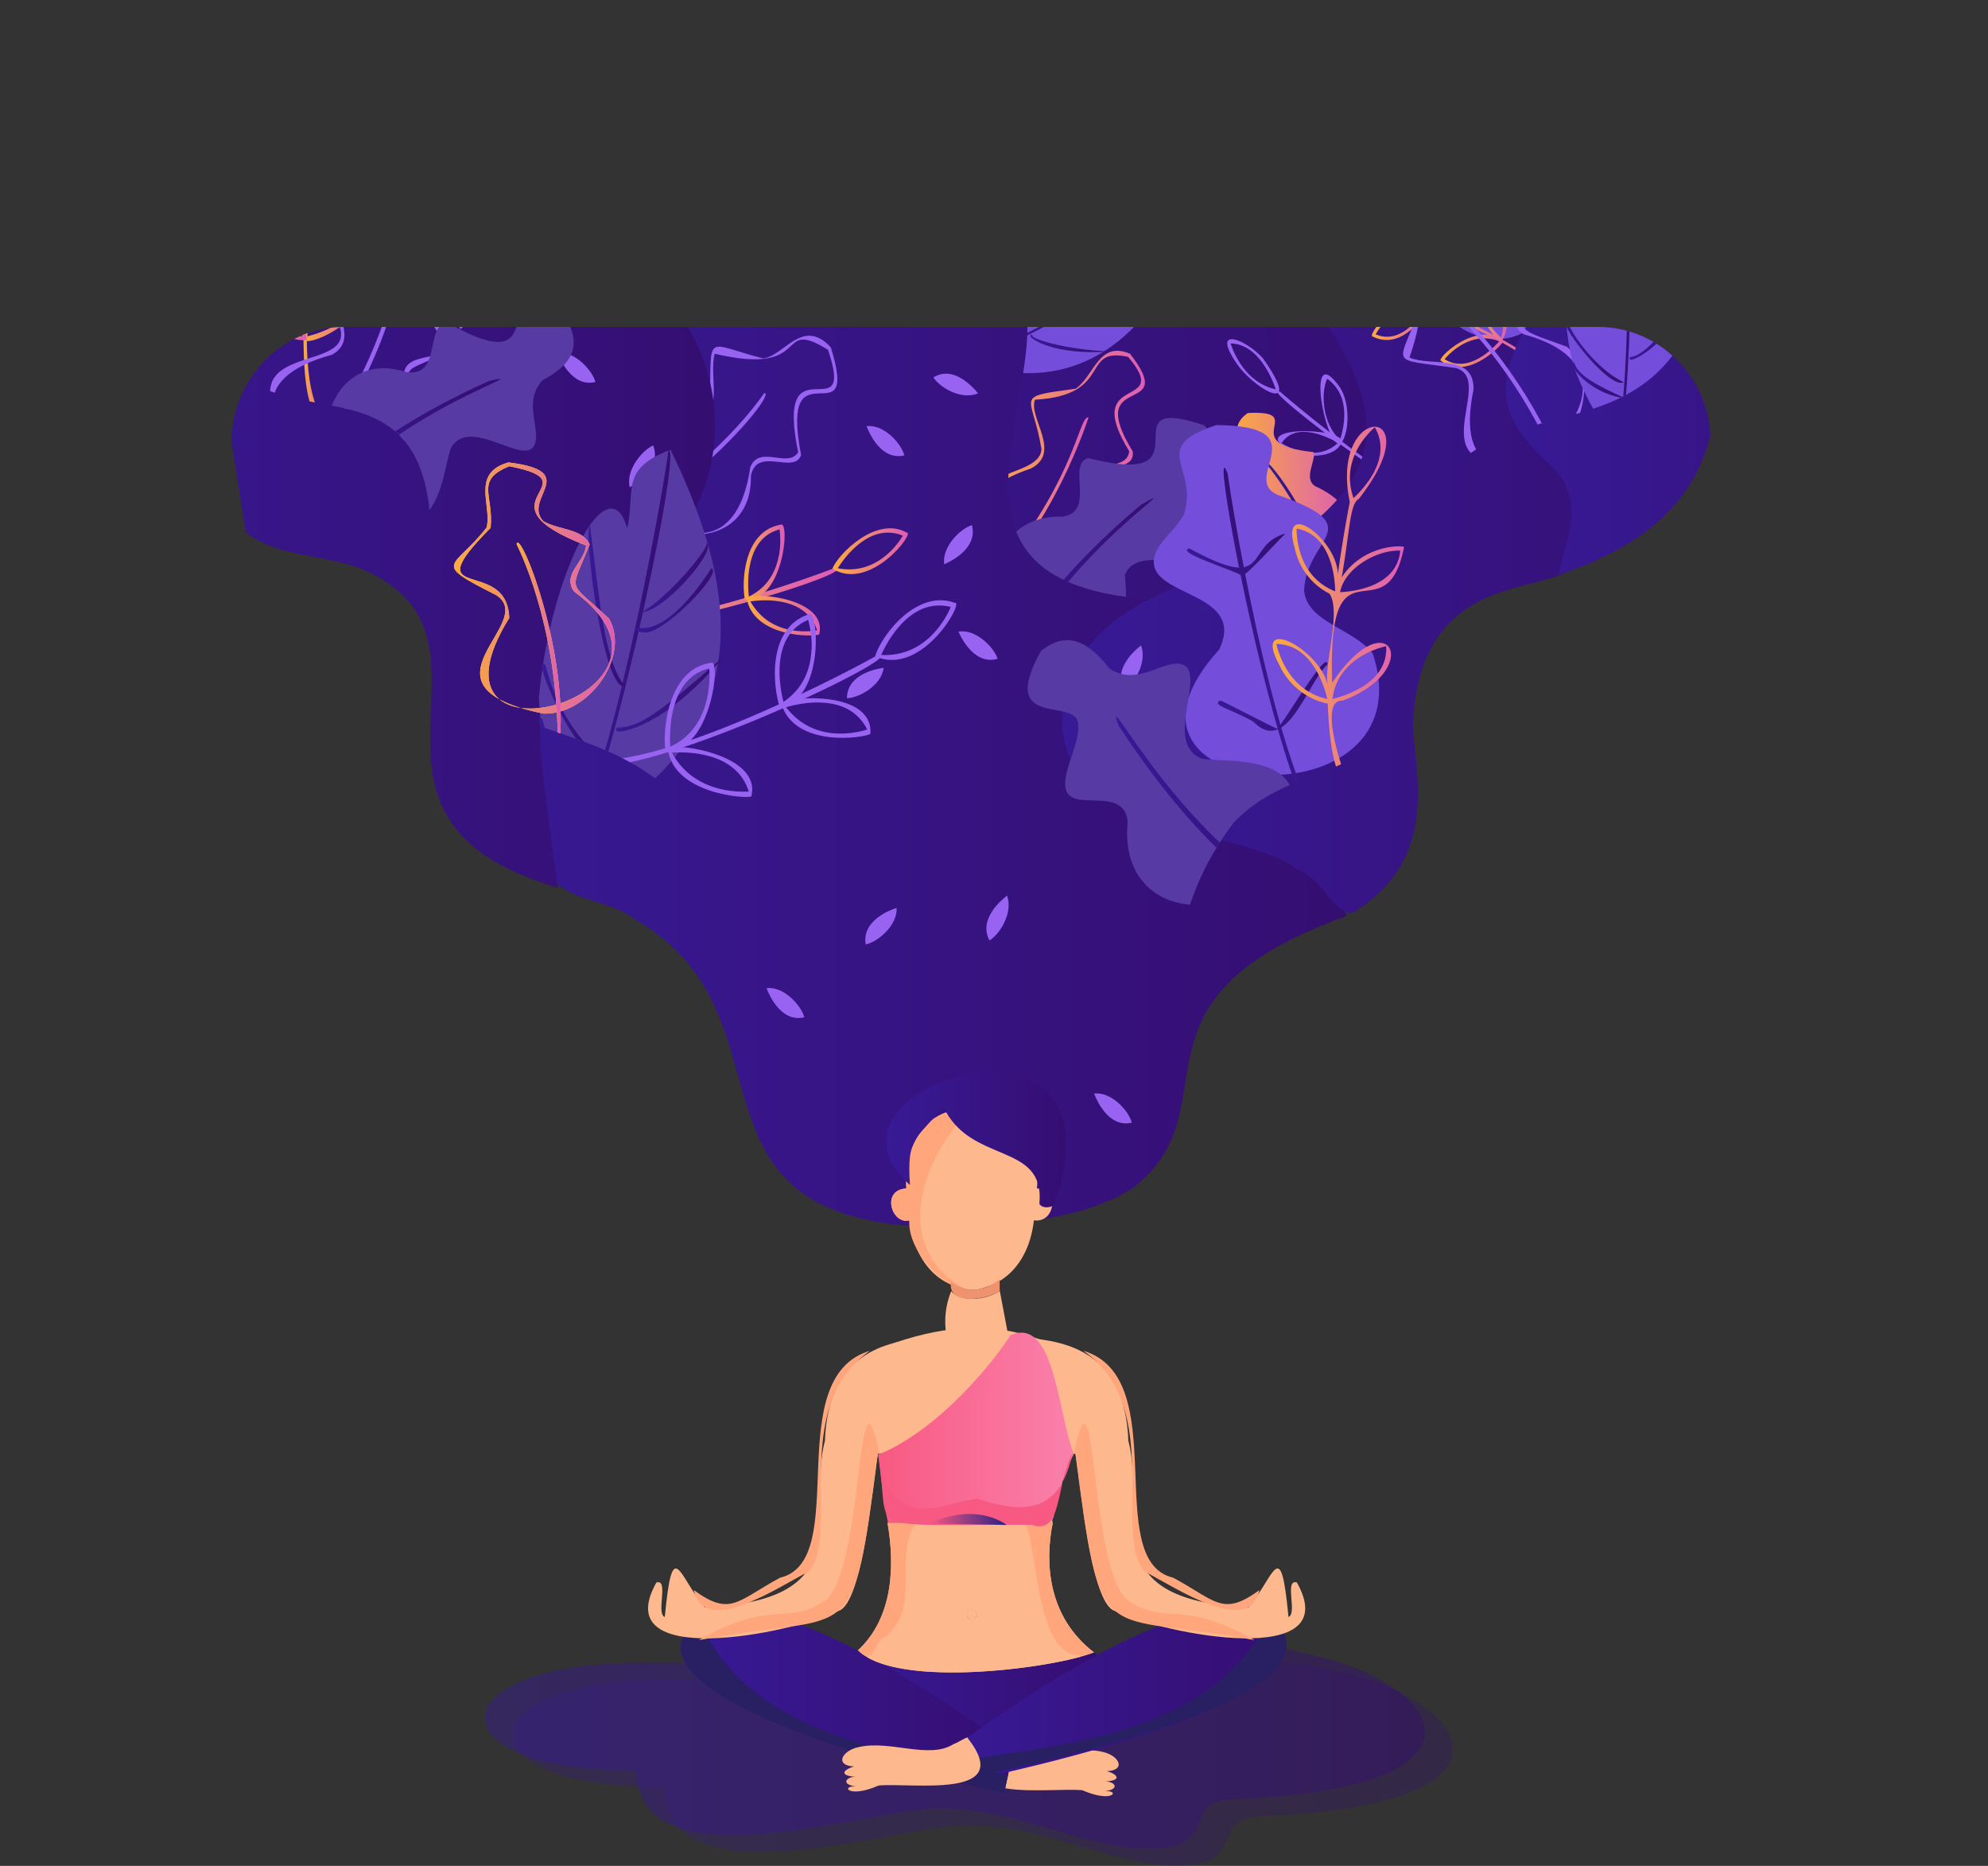 <svg xmlns="http://www.w3.org/2000/svg" xmlns:xlink="http://www.w3.org/1999/xlink" viewBox="0 0 748.26 702.13"><rect x="0" y="0" width="748.26" height="702.13" fill="#333333" stroke="none"/><defs><clipPath id="clip-path" transform="translate(87.18 123.01)"><path d="M486.7,609.28H141c-34.22,0-59.35-7.53-59.35-42.43L0,43.39C0,19.39,19,0,42.54,0H514.18c23.54,0,42.54,19.43,42.54,43.39l-18.1,507.14c0,34.9-1.34,58.75-35.6,58.75" style="fill:none"/></clipPath><linearGradient id="Безымянный_градиент_98" x1="-30.86" y1="651.25" x2="337.04" y2="651.25" gradientTransform="matrix(1, 0, 0, -1, 129.06, 644.05)" gradientUnits="userSpaceOnUse"><stop offset="0" stop-color="#381a96"/><stop offset="1" stop-color="#350e71"/></linearGradient><linearGradient id="Безымянный_градиент_82" x1="57.34" y1="684.54" x2="82.79" y2="684.54" gradientTransform="matrix(1, 0, 0, -1, 129.06, 644.05)" gradientUnits="userSpaceOnUse"><stop offset="0" stop-color="#fbab3d"/><stop offset="1" stop-color="#dd5db6"/></linearGradient><linearGradient id="Безымянный_градиент_82-2" x1="151.69" y1="594.63" x2="214.69" y2="594.63" xlink:href="#Безымянный_градиент_82"/><linearGradient id="Безымянный_градиент_82-3" x1="152.78" y1="576.91" x2="193.48" y2="576.91" xlink:href="#Безымянный_градиент_82"/><linearGradient id="Безымянный_градиент_98-2" x1="160.8" y1="542.98" x2="218.01" y2="542.98" xlink:href="#Безымянный_градиент_98"/><linearGradient id="Безымянный_градиент_82-4" x1="121.56" y1="684.91" x2="166.33" y2="684.91" xlink:href="#Безымянный_градиент_82"/><linearGradient id="Безымянный_градиент_98-3" x1="123.15" y1="672.71" x2="151.07" y2="672.71" xlink:href="#Безымянный_градиент_98"/><linearGradient id="Безымянный_градиент_98-4" x1="145.95" y1="653.84" x2="231.25" y2="653.84" xlink:href="#Безымянный_градиент_98"/><linearGradient id="Безымянный_градиент_98-5" x1="180.52" y1="662.2" x2="205.32" y2="662.2" xlink:href="#Безымянный_градиент_98"/><linearGradient id="Безымянный_градиент_98-6" x1="171.52" y1="637.84" x2="201.57" y2="637.84" xlink:href="#Безымянный_градиент_98"/><linearGradient id="Безымянный_градиент_98-7" x1="197.1" y1="654.48" x2="219.86" y2="654.48" xlink:href="#Безымянный_градиент_98"/><linearGradient id="Безымянный_градиент_98-8" x1="193.12" y1="651.48" x2="216.37" y2="651.48" xlink:href="#Безымянный_градиент_98"/><linearGradient id="Безымянный_градиент_98-9" x1="163.17" y1="651.15" x2="172.85" y2="651.15" xlink:href="#Безымянный_градиент_98"/><linearGradient id="Безымянный_градиент_98-10" x1="88.44" y1="676.47" x2="130.63" y2="676.47" xlink:href="#Безымянный_градиент_98"/><linearGradient id="Безымянный_градиент_98-11" x1="-65.15" y1="533.64" x2="290.82" y2="533.64" xlink:href="#Безымянный_градиент_98"/><linearGradient id="Безымянный_градиент_98-12" x1="2.36" y1="656.66" x2="43.33" y2="656.66" xlink:href="#Безымянный_градиент_98"/><linearGradient id="Безымянный_градиент_82-5" x1="-3.19" y1="541.66" x2="98.95" y2="541.66" xlink:href="#Безымянный_градиент_82"/><linearGradient id="Безымянный_градиент_82-6" x1="97.09" y1="559.65" x2="125.49" y2="559.65" xlink:href="#Безымянный_градиент_82"/><linearGradient id="Безымянный_градиент_82-7" x1="63.69" y1="555.54" x2="79.03" y2="555.54" xlink:href="#Безымянный_градиент_82"/><linearGradient id="Безымянный_градиент_82-8" x1="64.76" y1="535.4" x2="92.37" y2="535.4" xlink:href="#Безымянный_градиент_82"/><linearGradient id="Безымянный_градиент_82-9" x1="25.55" y1="545.02" x2="44.8" y2="545.02" xlink:href="#Безымянный_градиент_82"/><linearGradient id="Безымянный_градиент_82-10" x1="26.28" y1="523.41" x2="51.77" y2="523.41" xlink:href="#Безымянный_градиент_82"/><linearGradient id="Безымянный_градиент_82-11" x1="246.74" y1="581.85" x2="291.67" y2="581.85" xlink:href="#Безымянный_градиент_82"/><linearGradient id="Безымянный_градиент_98-13" x1="260.38" y1="567.4" x2="283.5" y2="567.4" xlink:href="#Безымянный_градиент_98"/><linearGradient id="Безымянный_градиент_98-14" x1="-221.83" y1="597.36" x2="52.89" y2="597.36" xlink:href="#Безымянный_градиент_98"/><linearGradient id="Безымянный_градиент_98-15" x1="183.56" y1="595.27" x2="454.52" y2="595.27" xlink:href="#Безымянный_градиент_98"/><linearGradient id="Безымянный_градиент_98-16" x1="298.28" y1="672.21" x2="384.83" y2="672.21" xlink:href="#Безымянный_градиент_98"/><linearGradient id="Безымянный_градиент_98-17" x1="361.48" y1="678.8" x2="388.44" y2="678.8" xlink:href="#Безымянный_градиент_98"/><linearGradient id="Безымянный_градиент_82-12" x1="295.16" y1="642.26" x2="366.52" y2="642.26" xlink:href="#Безымянный_градиент_82"/><linearGradient id="Безымянный_градиент_82-13" x1="272.56" y1="662.73" x2="296.09" y2="662.73" xlink:href="#Безымянный_градиент_82"/><linearGradient id="Безымянный_градиент_82-14" x1="300.13" y1="646.07" x2="321.73" y2="646.07" xlink:href="#Безымянный_градиент_82"/><linearGradient id="Безымянный_градиент_82-15" x1="308.22" y1="661.96" x2="322.11" y2="661.96" xlink:href="#Безымянный_градиент_82"/><linearGradient id="Безымянный_градиент_82-16" x1="325.94" y1="635.02" x2="349.58" y2="635.02" xlink:href="#Безымянный_градиент_82"/><linearGradient id="Безымянный_градиент_82-17" x1="339.26" y1="650.28" x2="350.88" y2="650.28" xlink:href="#Безымянный_градиент_82"/><linearGradient id="Безымянный_градиент_98-18" x1="350.55" y1="658.27" x2="540.59" y2="658.27" xlink:href="#Безымянный_градиент_98"/><clipPath id="clip-path-2" transform="translate(87.18 123.01)"><path d="M262.25,280.36c-92.78-5.63-52.16-64.6-97-105.6C131,143,80.73,158.91,73.84,100.76,88-27.24-26.16,85.28-3.41-46.57-14.49-85.71-73.7-53.18-84.28-90.39c-3.16-9.78-1.49-19.74.85-30.83,16.33-62-23.8-45.49-4.07-75.34C3.4-299.23,500-283.31,608.32-239.09c45.6,14.58,106.17,40,9.84,101.2-31.57,9.75-53,17.47-57.43,49.35C566,70.46,489.25,10.4,453.18,60.38c-23,37.84,12.52,70.25-27.65,99.61-15.09,10.47-32.44,10.09-48.36,26.54C333.83,243.83,386.59,277.48,262.25,280.36Z" style="fill:none"/></clipPath><linearGradient id="Безымянный_градиент_98-19" x1="299.96" y1="1023.53" x2="312.94" y2="1023.53" gradientTransform="matrix(0.95, -0.32, -0.32, -0.95, 425.75, 1192.95)" xlink:href="#Безымянный_градиент_98"/><linearGradient id="Безымянный_градиент_98-20" x1="282.06" y1="1006.91" x2="325.9" y2="1006.91" gradientTransform="matrix(0.95, -0.32, -0.32, -0.95, 425.75, 1192.95)" xlink:href="#Безымянный_градиент_98"/><linearGradient id="Безымянный_градиент_98-21" x1="289.21" y1="1064.86" x2="326.46" y2="1064.86" gradientTransform="matrix(0.95, -0.32, -0.32, -0.95, 425.75, 1192.95)" xlink:href="#Безымянный_градиент_98"/><linearGradient id="Безымянный_градиент_98-22" x1="243.92" y1="974.91" x2="292.67" y2="974.91" gradientTransform="matrix(0.95, -0.32, -0.32, -0.95, 425.75, 1192.95)" xlink:href="#Безымянный_градиент_98"/><linearGradient id="Безымянный_градиент_82-18" x1="262.78" y1="540.01" x2="312.24" y2="540.01" xlink:href="#Безымянный_градиент_82"/><linearGradient id="Безымянный_градиент_82-19" x1="-102" y1="662.88" x2="-92.86" y2="662.88" xlink:href="#Безымянный_градиент_82"/><linearGradient id="Безымянный_градиент_82-20" x1="-102.5" y1="650.28" x2="-78.41" y2="650.28" xlink:href="#Безымянный_градиент_82"/><linearGradient id="Безымянный_градиент_82-21" x1="-123.48" y1="651.04" x2="-100.79" y2="651.04" xlink:href="#Безымянный_градиент_82"/><linearGradient id="Безымянный_градиент_98-23" x1="0.28" y1="525.23" x2="36.04" y2="525.23" xlink:href="#Безымянный_градиент_98"/><linearGradient id="Безымянный_градиент_98-24" x1="5.3" y1="539.05" x2="18.96" y2="539.05" xlink:href="#Безымянный_градиент_98"/><linearGradient id="Безымянный_градиент_98-25" x1="15.6" y1="505.94" x2="56.28" y2="505.94" xlink:href="#Безымянный_градиент_98"/><linearGradient id="Безымянный_градиент_98-26" x1="25.09" y1="549.77" x2="50.26" y2="549.77" xlink:href="#Безымянный_градиент_98"/><linearGradient id="Безымянный_градиент_98-27" x1="23.07" y1="541.12" x2="52.14" y2="541.12" xlink:href="#Безымянный_градиент_98"/><linearGradient id="Безымянный_градиент_98-28" x1="-12.31" y1="499.38" x2="10.25" y2="499.38" xlink:href="#Безымянный_градиент_98"/><linearGradient id="Безымянный_градиент_98-29" x1="-13.4" y1="485.18" x2="9.21" y2="485.18" xlink:href="#Безымянный_градиент_98"/><linearGradient id="Безымянный_градиент_98-30" x1="392.15" y1="656.25" x2="397.59" y2="656.25" xlink:href="#Безымянный_градиент_98"/><linearGradient id="Безымянный_градиент_98-31" x1="377.96" y1="665.41" x2="397.02" y2="665.41" xlink:href="#Безымянный_градиент_98"/><linearGradient id="Безымянный_градиент_98-32" x1="397.1" y1="645.2" x2="422.43" y2="645.2" xlink:href="#Безымянный_градиент_98"/><linearGradient id="Безымянный_градиент_98-33" x1="373.12" y1="634.34" x2="394.93" y2="634.34" xlink:href="#Безымянный_градиент_98"/><linearGradient id="Безымянный_градиент_98-34" x1="375.37" y1="623.96" x2="395.42" y2="623.96" xlink:href="#Безымянный_градиент_98"/><linearGradient id="Безымянный_градиент_82-22" x1="-45.38" y1="545.78" x2="15.2" y2="545.78" xlink:href="#Безымянный_градиент_82"/><linearGradient id="Безымянный_градиент_82-23" x1="-21.78" y1="522.26" x2="-5.16" y2="522.26" xlink:href="#Безымянный_градиент_82"/><linearGradient id="Безымянный_градиент_98-35" x1="-102.13" y1="596.9" x2="-27.88" y2="596.9" xlink:href="#Безымянный_градиент_98"/><linearGradient id="Безымянный_градиент_98-36" x1="-23.27" y1="103.59" x2="330.57" y2="103.59" xlink:href="#Безымянный_градиент_98"/><linearGradient id="Безымянный_градиент_98-37" x1="-33.77" y1="109.97" x2="320.07" y2="109.97" xlink:href="#Безымянный_градиент_98"/><linearGradient id="Безымянный_градиент_97" x1="268.04" y1="557.82" x2="272.7" y2="555.13" gradientTransform="matrix(1, 0, 0, -1, 129.06, 644.05)" gradientUnits="userSpaceOnUse"><stop offset="0" stop-color="#f85982"/><stop offset="1" stop-color="#2a2182"/></linearGradient><linearGradient id="Безымянный_градиент_98-38" x1="102.57" y1="133.48" x2="198.01" y2="133.48" xlink:href="#Безымянный_градиент_98"/><linearGradient id="Безымянный_градиент_98-39" x1="39.91" y1="126.78" x2="165.16" y2="126.78" xlink:href="#Безымянный_градиент_98"/><linearGradient id="Безымянный_градиент_98-40" x1="141.26" y1="128.68" x2="266.49" y2="128.68" xlink:href="#Безымянный_градиент_98"/><linearGradient id="Безымянный_градиент_96" x1="114.25" y1="229.66" x2="187.96" y2="229.66" gradientTransform="matrix(1, 0, 0, -1, 129.06, 644.05)" gradientUnits="userSpaceOnUse"><stop offset="0" stop-color="#f85982"/><stop offset="1" stop-color="#f981ac"/></linearGradient><linearGradient id="Безымянный_градиент_97-2" x1="133.26" y1="195.28" x2="162.72" y2="195.28" xlink:href="#Безымянный_градиент_97"/><linearGradient id="Безымянный_градиент_98-41" x1="117.34" y1="338.12" x2="184.98" y2="338.12" xlink:href="#Безымянный_градиент_98"/></defs><g id="Слой_2" data-name="Слой 2"><g id="Слой_1-2" data-name="Слой 1"><g style="clip-path:url(#clip-path)"><path d="M388.54-70.06c-6.69-16.75-9.48-35.36-6.16-52.71-272.52,6.36-249.82.25-260.66,12.42,70.59,12,48.42,46.44,65.36,75.05,9.79,15.25,29.07,16,46.83,13.59,33.45-8.52,78-.85,49.48,38.93-6.49,22.34-1.65,60.59,4.43,67.14,53.83,58.52,182.75-2.87,167.47-46.75C442.77-3.23,402-30.16,388.54-70.06Z" transform="translate(87.18 123.01)" style="fill:url(#Безымянный_градиент_98)"/><path d="M188.82,3.08c-11.93-.68,24.17-99.24,23-85.9C208.05-74.59,183-13.63,188.82,3.08Z" transform="translate(87.18 123.01)" style="fill:url(#Безымянный_градиент_82)"/><path d="M288.72,85.17C264.2,50.86,304,59,304.82,46c-3.42-21-11.1-19.43,12.9-22.76,6.92-4.72,8.65-18.22,20.44-13.13,18.92,24.38-17.83,6,1,36.73,1,8.51-13,2.8-14.05,13.54C332.49,83.3,304.65,97.8,288.72,85.17Zm48.72-73.88c-18.3-4-5.22,14.45-35.08,16.11-2.57,6.83,10.32,19.91-1.61,25.93-56.91,18.88,31.14,65.78,23.68,4,1.77-7.61,12.51-3.29,13.41-10.52-18.49-30.3,16.81-15.16-.4-35.52Z" transform="translate(87.18 123.01)" style="fill:url(#Безымянный_градиент_82-2)"/><path d="M281.84,100.26c36.31-41,36.63-66.81,40.7-66.24C322.41,34.45,309.09,76.52,281.84,100.26Z" transform="translate(87.18 123.01)" style="fill:url(#Безымянный_градиент_82-3)"/><path d="M366.1,37.06c-38.22-13,3.82,24.31-43.73,12.31-8.2,2.37,3.09,20.2-9.58,22-26.15-.58-31.1,26.65-16.09,45.91,32.93,22.84,42.13,3.1,39.51-23.83,4.75-13.21,32.09,2.41,29.61-11.16-1.27-6.15-8-13.17-3.31-21.78C369.44,53.85,374.32,46,366.1,37.06Z" transform="translate(87.18 123.01)" style="fill:#573aa4"/><path d="M289.86,137.71c3.19-29.11,44.09-63.78,52.47-70.82C363.54,54.92,307.72,87.79,289.86,137.71Z" transform="translate(87.18 123.01)" style="fill:url(#Безымянный_градиент_98-2)"/><path d="M279.25-7.29c-21.73-47.58,24.47-22.43,24.47-39.79C300.87-73,297.89-69,321.32-66.37c7.78-2.28,12.4-17.63,24.55-7.95,14.53,25.5-10.32,12.89-9.59,24,.8,6.78,6.45,13.28,3.48,19.47-15.45,5.48-17-1.84-17.05,20.38C318.18,7.42,288.72,7.14,279.25-7.29Zm65.69-65.94c-21.13-10.21-6.78,14.37-41.05,6.53-4.29,6.32,7.43,22.26-4,27.43C230.07-35,321.76,43.26,323-26.56c3-7.47,13.81-.23,16.36-6.85-15-41.59,20.83-10.19,5.6-39.82Z" transform="translate(87.18 123.01)" style="fill:#9763f0"/><path d="M269.17,7.16c35.33-25,52.42-56.14,54.37-60.74C328.72-54.62,299.83-8.38,269.17,7.16Z" transform="translate(87.18 123.01)" style="fill:#9763f0"/><path d="M290.94-69.59c14.86,18.27-13.61,3.9,2.7,27.88.18,5.11-12.53,2.36-9.86,10.91,6.25,43-63.69,3.22-17-9.91,4.06-3.65-2.16-11.39-3.06-15.55-1.36-7.1,10.68.36,15.54-6.83C281-67.79,284.16-72.25,290.94-69.59Z" transform="translate(87.18 123.01)" style="fill:url(#Безымянный_градиент_82-4)"/><path d="M252.21-4.38c18.54-11,30.72-52,27.37-48.33C279.58-52.39,271.55-21.21,252.21-4.38Z" transform="translate(87.18 123.01)" style="fill:url(#Безымянный_градиент_98-3)"/><path d="M360.6-32.58c-15.28,35-41.37,60.51-84.64,45.7-1.6.09.29-2.46,4.26-10.1,15.85-30.81,60.77-38.93,61-36.94l-1.64,6.68C347.53-31.63,348.86-37.93,360.6-32.58Z" transform="translate(87.18 123.01)" style="fill:#744ddb"/><path d="M275,13.15c18.57-5,83.19-43.91,85.29-46C361.22-29.51,279.15,16.36,275,13.15Z" transform="translate(87.18 123.01)" style="fill:url(#Безымянный_градиент_98-4)"/><path d="M310.07-2.43c-4.42-2.46,22.43-31.95,24.31-31.43C325.13-24.1,310.28-7.74,310.07-2.43Z" transform="translate(87.18 123.01)" style="fill:url(#Безымянный_градиент_98-5)"/><path d="M300.72,3.65c-.07,0-.36-1,.68-.65C299.8,4.12,313,8.54,330.68,9.27,308.9,10.8,300.79,4.28,300.72,3.65Z" transform="translate(87.18 123.01)" style="fill:url(#Безымянный_градиент_98-6)"/><path d="M326.16-11.51c7,2.31,23.26.93,22.75-.3C349-8.79,331.32-7.65,326.16-11.51Z" transform="translate(87.18 123.01)" style="fill:url(#Безымянный_градиент_98-7)"/><path d="M322.77-8.12c-.75-.3-1.06-3.36.77-.55,5.77,5.91,21.33.9,21.89,2.14C343.94-4.45,324.91-4.07,322.77-8.12Z" transform="translate(87.18 123.01)" style="fill:url(#Безымянный_градиент_98-8)"/><path d="M293.16,5.32c-4.36-2.74,8-28.67,8.75-24.36C297.64-14.4,292.72-.94,293.16,5.32Z" transform="translate(87.18 123.01)" style="fill:url(#Безымянный_градиент_98-9)"/><path d="M288.81,8.26C284.55-2.9,291.2-14.39,291.51-11,288.72-8.69,288.42-1.2,288.81,8.26Z" transform="translate(87.18 123.01)" style="fill:#fff"/><path d="M265.11-90.29c20.49,18.29-3.2,14,.68,24.49,11.64,20.2,2.73,14.74-9.32,22.69-4.21,3.74-2.69,9.14-.89,14.13,11,20.16-10.51,32.07-29.86,25-25.09-14.18-23.39-38.56,2.64-40.37,19-11-18.47-30.65,14.32-33,5.29-1.53,7-6.63,8.16-11.47C253.19-93.64,259.05-92.84,265.11-90.29Z" transform="translate(87.18 123.01)" style="fill:#573aa4"/><path d="M219,15.22C207.91,10.91,262.24-91.46,259.6-79,255.44-72.62,215.61-3.38,219,15.22Z" transform="translate(87.18 123.01)" style="fill:url(#Безымянный_градиент_98-10)"/><path d="M419.88,221.62c-88.72,31.71-41.31,71.83-80.78,102.55-22.17,14-56.55,14.29-78.83,14.43-94.82-4.61-46.65-79.13-107.37-115-10-7.81-23.74-7.44-30.32-14.22-2.34-12.08-19.09-23.88-23.53-36.18-8.51-61,56.9-118.79,47.83-120.11-11.71-7-29.5-14.34-18.85-38.32C156.41-19.41,91.72-10.36,79.79-26c-12.63-15.86-25.94-76.37-4.71-73.52,86.68-6.62,40.23-31,86.72-9.69,21,10.33,22,34.38,26.19,55.72,14.36,52.2,72.66,3.05,100.28,24.92,39.33,32.18-45.2,123.9,57,131-3.15,3.24,9.2,14.34,1.73,16.81-18.72,10.32-24.82,27.42-11.82,43.41,22.47,7.26,63.67,9.26,80.29,19.37C422.34,189.47,413.59,212.86,419.88,221.62Z" transform="translate(87.18 123.01)" style="fill:url(#Безымянный_градиент_98-11)"/><path d="M187.72-43.9c8.77,21.77-14.1-.21-5.73,27.4-.94,4.81-12.9-1.36-12.64,7.34-6.78,43-61.54-16.79-13.4-14.62,5.77-2.33.6-13.51,2.21-17,1.86-5,10.3,4.72,16.48-.54C177.72-45.26,182.06-48.53,187.72-43.9Z" transform="translate(87.18 123.01)" style="fill:#744ddb"/><path d="M131.42,6.24c21-4.79,44.74-40,40.47-37.58C171.78-31,154.86-3.81,131.42,6.24Z" transform="translate(87.18 123.01)" style="fill:url(#Безымянный_градиент_98-12)"/><path d="M150.06,64.09c-14.7-50.23,27.12-18.54,29.9-35.73.85-26.74-2.55-22.33,20.15-16.48,8-1.09,14.79-15.61,25.42-4.21,11.13,36-19.61-3.2-11.19,40.56-2.66,7.53-16.63-3.56-18.89,7.84C196,84.23,160.72,83.88,150.06,64.09Zm74.4-55.48c-20.3-12.53-5,10.36-42.6,1.49-2.57,8.45,4.49,24.53-9,25.79-66.09-6.56,12.69,83.88,22.37,16.85,3.47-8.53,14.2.62,18-5.57-8.95-43.58,22-6.81,11.23-38.56Z" transform="translate(87.18 123.01)" style="fill:#9763f0"/><path d="M138,76.89c40.82-21,59.88-48.31,62.47-52C205.72,24.65,170.72,66,138,76.89Z" transform="translate(87.18 123.01)" style="fill:#9763f0"/><path d="M125.87,109.88c3.43,15.8,114.84-18.39,100.94-19.14C225.14,91.63,147.56,120.58,125.87,109.88Z" transform="translate(87.18 123.01)" style="fill:url(#Безымянный_градиент_82-5)"/><path d="M254.12,77.41c3.37-.33-13.7,22.39-28,13.58C228.27,85.5,242.66,70.93,254.12,77.41Zm-1.48,1.14c-12.54-5.12-22.12,8.47-24.5,12.28,14.4,2.76,22.58-9,24.5-12.28Z" transform="translate(87.18 123.01)" style="fill:url(#Безымянный_градиент_82-6)"/><path d="M206.72,74.41c3.49-1.55,1.06,29.14-13.51,28.24C192,97.17,192.18,76.92,206.72,74.41ZM206,86.1a32.8,32.8,0,0,0,.25-9.89c-13.15,3.44-12.06,20.78-11.55,25.27,6.1-3,9.9-8.17,11.26-15.38Z" transform="translate(87.18 123.01)" style="fill:url(#Безымянный_градиент_82-7)"/><path d="M193.82,101.87c3.17-2.2,30.63.34,27.34,13.83C219.6,116.75,196.23,117.05,193.82,101.87Zm1.42,1.42c7.37,12.93,21.47,11.5,25.13,10.89C216,101.16,199.63,102.64,195.24,103.29Z" transform="translate(87.18 123.01)" style="fill:url(#Безымянный_градиент_82-8)"/><path d="M173,85.59c6.2,12.79-25.21,42.32-17.07,16.84C158.47,92.38,164.66,86,173,85.59Zm-.81,1.7c-13.52,1.24-15.69,18.84-16,23.46,13.94-4.18,15.76-19.61,16-23.46Z" transform="translate(87.18 123.01)" style="fill:url(#Безымянный_градиент_82-9)"/><path d="M155.35,111c3.13-1.52,30.35,7,24.72,19.39C178.56,131.1,154.94,126,155.35,111Zm1.15,1.71c5.15,13.72,19.27,15.71,23,16-2.25-13.51-18.47-15.66-23-16Z" transform="translate(87.18 123.01)" style="fill:url(#Безымянный_градиент_82-10)"/><path d="M469,71.15c-4,11.49-86.53-51.65-74.32-46.73C401.36,30.42,451.64,72.15,469,71.15Z" transform="translate(87.18 123.01)" style="fill:#9763f0"/><path d="M388.19,11.84c15.11,21.31-1.66,12.6-9,3.2C367.42-1.24,382,4.7,388.19,11.84ZM393,23.5C391.77,19.83,386.57,6.4,376,6.22,377,9.3,381.4,20.93,393,23.5Z" transform="translate(87.18 123.01)" style="fill:#9763f0"/><path d="M416.39,21.72c4,4.86,4.13,13.42,3,17.89C414.54,59.43,402.26,3.06,416.39,21.72Zm.78,20.73c1.13-3.24,4.79-16.06-4.82-22.94C409.72,25.25,410.85,36.81,417.17,42.45Z" transform="translate(87.18 123.01)" style="fill:#9763f0"/><path d="M417.93,43.2c-2.51,6.78-15.07,5.92-19.3,3.62C380.84,37.25,417.79,37.53,417.93,43.2Zm-22.74.56c2.74,1.65,13.41,7.31,21.22-.12C413.12,41.72,400.72,35.29,395.19,43.76Z" transform="translate(87.18 123.01)" style="fill:#9763f0"/><path d="M442.47,42.09c3.55,4.37,4.83,12.48,4.46,17C445.43,79.68,423.41,20.81,442.47,42.09ZM445.39,62c.49-3.62,1.68-17.7-8.57-23C436.37,41.94,435.27,54.26,445.39,62Z" transform="translate(87.18 123.01)" style="fill:#9763f0"/><path d="M446.34,62.7c-1.55,6.78-12.61,8.9-17.2,7.79C408.54,65.46,444.55,56.48,446.34,62.7Zm-21.93,5.35c3,1,14.21,4.07,20.43-4.69C441.28,62.15,428.39,58.52,424.41,68.05Z" transform="translate(87.18 123.01)" style="fill:#9763f0"/><path d="M382.48,32.4C406.09,31.23,377,44,407.21,47.11c1.23,3-4.74,10.94,1.7,13.33,39.35,19.22-33.58,55.45-17.15,8.9-.71-7.72-16.75-3.37-15.93-9.45.58-3.74,7.56-7.4,5.13-14C378.21,41.71,376.45,36.52,382.48,32.4Z" transform="translate(87.18 123.01)" style="fill:url(#Безымянный_градиент_82-11)"/><path d="M412.47,102.23c1.79-21.82-24.07-55.68-23-50.65C389.8,51.86,410.07,76.42,412.47,102.23Z" transform="translate(87.18 123.01)" style="fill:url(#Безымянный_градиент_98-13)"/><path d="M144.44-26.15c-103.94-30-67.5-77.52-28-80.1,8.9.55,12.2-3.85,18.25-11.46-73.77,3.87-147.28,4.47-221.87,5.45,25.17,31.4-23.89,83.17,22.4,98.75C-44.66-7.87-17.57-15.59-5.48,6,5,29.15-20.48,58.87,6.64,78.25c11.61,8.23,26.59,7.27,41.1,12.36,63.69,25.82-16.56,93.39,75.08,120.48-9.77-73.31-16.77-85.71,37.41-123.25C196.63,52.21,184.5-4.67,144.44-26.15Z" transform="translate(87.18 123.01)" style="fill:url(#Безымянный_градиент_98-14)"/><path d="M520.62-121.7c-51.83-1.49-106.31-1.63-158.8-.82-5.57,92.2,106.9,140.63,48.47,193.45-29.41,26.44-79.79,22-95.79,63.77-15,57.38,64.17,52.21,86.46,69.31,9.64,3.58,13.75,16.67,20.84,16.56,31-18.84,24.84-47.45,22.77-69.42,2.15-72.42,71-42.41,62.77-71.8,8-47.46-.88-63.3,2.6-84.1,1.92-10.85,5.61-18.9,12.94-28.56C558.24-69.64,521.2-86.42,520.62-121.7Z" transform="translate(87.18 123.01)" style="fill:url(#Безымянный_градиент_98-15)"/><path d="M417.2-72c-11.85,28.54,11.6,11.7,11.22,25.71-2.65,27.15,8.6,12.06,22,17.25,8.28,4.76,3.71,19.41,9.6,27.57,40.88,30.36,70-64.34,15.5-43.89-24.45-1.53,4.07-39.32-30.54-25.19-6.28,1.22-10.39-4.67-13.84-7.82C426.57-80.82,421.2-76.89,417.2-72Z" transform="translate(87.18 123.01)" style="fill:#744ddb"/><path d="M513.45,8.6c8-11-95.28-83.7-85.45-72.31C434.72-59.77,507.8-11.46,513.45,8.6Z" transform="translate(87.18 123.01)" style="fill:url(#Безымянный_градиент_98-16)"/><path d="M517.23-1.21c3.49-28.06-27.51-72.69-26.67-66.5C490.92-67.4,515.72-34.49,517.23-1.21Z" transform="translate(87.18 123.01)" style="fill:url(#Безымянный_градиент_98-17)"/><path d="M495.34,20.42c4.82-10.06-64.8-38.46-71.12-37.23C425.16-14.62,486.48,2.36,495.34,20.42Z" transform="translate(87.18 123.01)" style="fill:url(#Безымянный_градиент_82-12)"/><path d="M401.72-20.87c-2-1.51,18.45-7.07,23.39,5C421.54-13.64,405.72-11.33,401.72-20.87Z" transform="translate(87.18 123.01)" style="fill:url(#Безымянный_градиент_82-13)"/><path d="M429.49,3.61c-2.44.07,10.24-17.87,21.3-11C449.42-4.81,440.63,9.23,429.49,3.61Zm5.82-6.82a24.36,24.36,0,0,0-4.69,6c9.64,4.16,16.93-7,18.67-10A15.17,15.17,0,0,0,435.31-3.21Z" transform="translate(87.18 123.01)" style="fill:url(#Безымянный_градиент_82-14)"/><path d="M450-7.1c-1.93.21-18.43-13.61-10.6-21.62C440.25-28.94,455.48-18,450-7.1Zm-.25-1.55c1.41-11.45-7.9-17.3-10.43-18.67C436.06-17.23,446.77-10.34,449.72-8.65Z" transform="translate(87.18 123.01)" style="fill:url(#Безымянный_градиент_82-15)"/><path d="M455.25,12.81c-2.46-.39,13.72-15.87,23.39-7.26C476.72,8.35,464.61,20,455.25,12.81Zm1.28-.66c8.86,5.69,18.27-4.07,20.59-6.74C466.64,1.31,458.44,9.9,456.53,12.15Z" transform="translate(87.18 123.01)" style="fill:url(#Безымянный_градиент_82-16)"/><path d="M477.77,5.65c-1.56.37-15.49-18.11-6.38-23.77C472.35-18.08,484.87-3.85,477.77,5.65Zm.07-1.59c3.14-10.88-4.6-18.84-6.79-20.82C466.26-7.37,475.22,1.69,477.84,4.06Z" transform="translate(87.18 123.01)" style="fill:url(#Безымянный_градиент_82-17)"/><path d="M520.61-121.7c-1.49,20.7,11.11,44.93,3.17,64.37-44.95,69.07-59.6,81.17-25.08,111.5,11.32,13.71,2,29.8.88,39.09,119.28-39.62,3.93-147.21,112.5-170.61,20-6.38,36.84-22.82,49-39.56C614.25-118.72,567.44-120.49,520.61-121.7Z" transform="translate(87.18 123.01)" style="fill:url(#Безымянный_градиент_98-18)"/><path d="M122.72,9.79c1,2.74,5.62,13.06,14.21,10.94C135.84,16.48,129.23,9,122.72,9.79Z" transform="translate(87.18 123.01)" style="fill:#9763f0"/><path d="M149.85,60.37c2.53-1.41,12-7.34,8.84-15.76C154.72,46.21,148.22,53.85,149.85,60.37Z" transform="translate(87.18 123.01)" style="fill:#9763f0"/><path d="M92.49-16.14C90.2-14.36,81.72-7.06,86.06.79,89.79-1.48,95-9.6,92.49-16.14Z" transform="translate(87.18 123.01)" style="fill:#9763f0"/><path d="M342.3,119.82c-2.29,1.77-10.78,9.08-6.43,16.93C339.6,134.48,344.72,126.36,342.3,119.82Z" transform="translate(87.18 123.01)" style="fill:#9763f0"/><path d="M239,37.36c1,2.74,5.61,13.06,14.2,11C252.17,44.05,245.57,36.54,239,37.36Z" transform="translate(87.18 123.01)" style="fill:#9763f0"/><path d="M252.27-16.14c-2.78.76-13.34,4.26-12.22,13.2C244.31-3.54,252.36-9.41,252.27-16.14Z" transform="translate(87.18 123.01)" style="fill:#9763f0"/><path d="M280.94,25c-1.82-2.28-9.26-10.68-16.81-6C266.48,22.73,274.61,27.72,280.94,25Z" transform="translate(87.18 123.01)" style="fill:#9763f0"/><path d="M273.57,114.68c1.19,2.68,6.26,12.75,14.73,10.2C287.05,120.68,280.08,113.52,273.57,114.68Z" transform="translate(87.18 123.01)" style="fill:#9763f0"/><path d="M201.34,248.83c1,2.74,5.61,13.06,14.2,10.95C214.49,255.52,207.89,248,201.34,248.83Z" transform="translate(87.18 123.01)" style="fill:#9763f0"/><path d="M291.87,214c-2.32,1.75-10.88,9-6.62,16.86C289,228.67,294.25,220.61,291.87,214Z" transform="translate(87.18 123.01)" style="fill:#9763f0"/><path d="M324.62,288.49c1.05,2.74,5.62,13.05,14.21,10.94C337.78,295.17,331.17,287.66,324.62,288.49Z" transform="translate(87.18 123.01)" style="fill:#9763f0"/><path d="M250.28,218.62c-2.75.89-13.14,4.88-11.62,13.76C242.89,231.59,250.72,225.35,250.28,218.62Z" transform="translate(87.18 123.01)" style="fill:#9763f0"/><path d="M245.42,128.28c-2.86.38-13.77,2.43-13.82,11.45C235.9,139.71,244.64,135,245.42,128.28Z" transform="translate(87.18 123.01)" style="fill:#9763f0"/><path d="M268.21,89.31c2.66-1.12,12.68-6,10.44-14.71C274.5,75.76,267.27,82.65,268.21,89.31Z" transform="translate(87.18 123.01)" style="fill:#9763f0"/><g style="clip-path:url(#clip-path-2)"><path d="M370.66,36.93c39.29.41,8.33,20.12,23.25,26.36,34.95,12.32,10.54,15.65,9.76,36,1.26,12,18.46,14.12,25.85,23.64,21.47,65.54-110.93,56.61-57.83-1.49,10.21-21.18-23.85-19.82-24.56-32.46-.6-6.7,7.59-11.54,11.32-18.39C364.12,52.54,344.72,45.53,370.66,36.93Z" transform="translate(87.18 123.01)" style="fill:#744ddb"/><path d="M415.17,195.16c-17.87,3-49.07-163.5-40.26-139.88C377.19,72.05,395,177.6,415.17,195.16Z" transform="translate(87.18 123.01)" style="fill:url(#Безымянный_градиент_98-19)"/><path d="M412.45,127c-7.62,6.92-15.17,34.49-27.87,21.59-7.18-4.33-16.47-6.36-12.37-8,.3-.1,22.48,11.56,21.34,10.56C395.64,149.74,412.38,120.76,412.45,127Z" transform="translate(87.18 123.01)" style="fill:url(#Безымянный_градиент_98-20)"/><path d="M396.72,77.72c-1.41,1.1-16.22,17.56-16.57,15.88-1.85-1.72-25.48-8.82-19.67-10.25C391.92,100.59,380.72,82.08,396.72,77.72Z" transform="translate(87.18 123.01)" style="fill:url(#Безымянный_градиент_98-21)"/><path d="M304.56,122c-16.67,30.4,14.43,16.69,14.06,27.89.71,7.1-6.11,17.23-4.66,24,2.13,9.14,22-1.64,23.31,12.35-3.23,31.42,28.34,40,51.21,22.07,35-55.19-21.21-42.21-24.66-46.51-13.5-7.28,5.92-36-8.79-35.08-6.84.62-15.41,8-24.58,1.85C323.25,119.64,315.27,113.34,304.56,122Z" transform="translate(87.18 123.01)" style="fill:#573aa4"/><path d="M408.61,219.86c-34.47-7.58-69.89-62.41-74.78-69.86C327.08,131.28,357.31,196.16,408.61,219.86Z" transform="translate(87.18 123.01)" style="fill:url(#Безымянный_градиент_98-22)"/><path d="M441.3,82.83c-.93-.71-15.47-.8-23.47,11.43,3-17.11,3-27.71,6.42-29.52C452.53,28.64,413,28,420.86,65.9c-.47,2.39-2.47,12.84-4.5,27.1-.27-13-21.88-29-16.26-10a24.84,24.84,0,0,0,13.13,17.39c4.6,6.84-2.35,27.27-.64,34.76-2.3-13.53-28.86-27.58-18.27-8a25.93,25.93,0,0,0,18.25,14.63c.48,13.24,2.41,28.93,7.35,28.71-2.06-3.79-10.95-30.45-1.79-29.83,31-11.44,17.6-38.72-3.88-6.75C412.25,75.87,434.4,117.63,441.3,82.83Zm-40.44-6.92c13.3,2.38,14.44,19.07,14.5,23.59-13.64-5.38-14.52-19.81-14.5-23.59Zm29.41-38.12c6.92,11.82-4.72,23.61-8,26.62C417.29,50.33,427.44,40.25,430.27,37.79Zm-37,81.53c13.45.18,18.09,16.18,19.13,20.68C398.25,137,394.09,123.08,393.22,119.32Zm41.27.83c.93,13.85-15.77,18.78-20.19,19.85,1.84-14.73,16.5-19,20.19-19.85ZM417.21,99.82c1.68-9,13.82-16,22.64-15.61C438.6,98,421.64,99.63,417.21,99.82Z" transform="translate(87.18 123.01)" style="fill:url(#Безымянный_градиент_82-18)"/><path d="M34.08,34c-14.27-.58-3.22-99.46,2-105.66C38-69.22,19.22,12.55,34.08,34Z" transform="translate(87.18 123.01)" style="fill:url(#Безымянный_градиент_82-19)"/><path d="M48.91-8.58C43.79,1.56,23.35,10,27,2.41,32.43-18.34,57.37-25,48.91-8.58ZM28.45,3.56c4.41-1.07,21.12-6,20.19-19.84C45-15.44,30.29-11.17,28.45,3.56Z" transform="translate(87.18 123.01)" style="fill:url(#Безымянный_градиент_82-20)"/><path d="M28.27,4.94C17.48,6,8.59-7.24,7-12.73,2.48-21,9.36-20.49,18.48-14.5,26.66-7.1,28.29,3.92,28.27,4.94Zm-20.9-22C8.24-13.3,12.37.6,26.5,3.62c-1-4.56-5.68-20.55-19.13-20.73Z" transform="translate(87.18 123.01)" style="fill:url(#Безымянный_градиент_82-21)"/><path d="M492.35,49.86C441.83,59,477.29,20.54,460.93,15.51c-26-3.88-22,.06-13.77-22.28C447-15,433.63-23.53,445.93-33c27-7.49,9.7,10.76,20.25,15.6,6.47,1,14.6-3,19.34,1.57.22,18.82-4.12,15.6,17,23.27C515.36,18.07,507.89,44.38,492.35,49.86ZM446.72-31.82c-14.53,18.65,9.43,6.27-3.38,43.34,7.94,3.56,24.41-1.77,24.1,12.06-13.77,66.24,83.1-3.37,19-20.76-7.92-4.49,2.21-14.32-3.39-18.89-43.46,4.13-4.13-23.11-36.29-15.75Z" transform="translate(87.18 123.01)" style="fill:#9763f0"/><path d="M503.45,63.51C487.8,20.07,463.05-2.82,459.86-5.68,460.18-11,496.62,29.35,503.45,63.51Z" transform="translate(87.18 123.01)" style="fill:#9763f0"/><path d="M165.2,46.19c26,53.42,34.11,107.61-35.14,144.2.23,4.23-13-18.56-14.4-51,4.33-47,26.05-88.35,33.25-63.61C152.06,61.68,145.94,53.52,165.2,46.19Z" transform="translate(87.18 123.01)" style="fill:#573aa4"/><path d="M129.34,191.39c17.1-36.6,34.21-136.47,35.13-145.13C170,46.88,138.15,189.94,129.34,191.39Z" transform="translate(87.18 123.01)" style="fill:url(#Безымянный_градиент_98-23)"/><path d="M148,135.19c-8.13,2.3-15.77-58.93-13.13-60.45C138.44,101.62,139.92,125.09,148,135.19Z" transform="translate(87.18 123.01)" style="fill:url(#Безымянный_градиент_98-24)"/><path d="M145.41,152.25c0,.14-1.65-.63-.07-1.45,8.22-.2,15-5,40-26.85C162.83,150.91,146.64,152.51,145.41,152.25Z" transform="translate(87.18 123.01)" style="fill:url(#Безымянный_градиент_98-25)"/><path d="M154.15,107.4c9.24-4.53,26.66-25.07,24.52-26.24C183.22,83.69,162.79,107.2,154.15,107.4Z" transform="translate(87.18 123.01)" style="fill:url(#Безымянный_градиент_98-26)"/><path d="M154.72,114.79c-.93.7-5-2.11-.54-1.46,12.15.73,26-22,26.38-22.48C185.46,92.36,160.62,117.65,154.72,114.79Z" transform="translate(87.18 123.01)" style="fill:url(#Безымянный_градиент_98-27)"/><path d="M139.31,162.56c-9.5,1.7-27.71-41.42-21.17-35.23C121.72,141.41,128.81,154.09,139.31,162.56Z" transform="translate(87.18 123.01)" style="fill:url(#Безымянный_градиент_98-28)"/><path d="M138.27,170.57c-20-7.39-25.45-26.36-21.32-23C118.72,156.5,125.18,160.32,138.27,170.57Z" transform="translate(87.18 123.01)" style="fill:url(#Безымянный_градиент_98-29)"/><path d="M25.1,46.61C-7.16,3.73,44.83,18.49,41,1.05c-9.47-27.15-9.25-20,13.85-23.58,7-5.1,8.84-20.07,22.56-13.36C97.65-13.77,69.91-20.51,73-9.63,75.3-3,82.41,2.25,80.77,9.15c-14.34,9-17.5,2-12.69,24.35C67.44,52.56,37.81,59,25.1,46.61ZM76.72-34.58C53.21-40,73.12-18.58,36.9-18.7,34.14-11.29,50,3.67,37.77,10.49c-67,18.1,40.49,78.12,27.08,6.82C66.31,8.48,82,14.31,79.39,4.7,55.15-29.23,98.72-9.63,76.72-34.58Z" transform="translate(87.18 123.01)" style="fill:#9763f0"/><path d="M18.11,63.42C48.43,29.81,58.41-4.63,59.52-10,64.46-12.23,45.62,40.76,18.11,63.42Z" transform="translate(87.18 123.01)" style="fill:#9763f0"/><path d="M524.78-68.09c28.84,36.18,40,74.52-3.24,110.72.36,2.47-9-8.37-16.22-27.19-9.43-32.75,3-78.4,12.18-59.36C517.64-54.71,511.83-59.52,524.78-68.09Z" transform="translate(87.18 123.01)" style="fill:#744ddb"/><path d="M521.21,43.44c6.24-24.44,4.07-103.44,3.06-111C528-73.66,527.64,41.92,521.21,43.44Z" transform="translate(87.18 123.01)" style="fill:url(#Безымянный_градиент_98-30)"/><path d="M526.08-.5c-5.29,3.23-20.58-39.93-18.94-41.9C512.8-25.75,519.81-4.69,526.08-.5Z" transform="translate(87.18 123.01)" style="fill:url(#Безымянный_градиент_98-31)"/><path d="M526.83,12.34c0,.1-1.3-.19-.28-1,4.61-.5,11-6.94,24.94-26C539.53,8.21,527.66,12.48,526.83,12.34Z" transform="translate(87.18 123.01)" style="fill:url(#Безымянный_градиент_98-32)"/><path d="M524,20.83c-5.78,2.93-26.2-24.24-21-22.36C506.26,6.32,516.2,17.32,524,20.83Z" transform="translate(87.18 123.01)" style="fill:url(#Безымянный_градиент_98-33)"/><path d="M524.48,26.84c-15-1.93-22.85-14.86-19.13-13.38C506.72,18.09,513.11,21.7,524.48,26.84Z" transform="translate(87.18 123.01)" style="fill:url(#Безымянный_градиент_98-34)"/><path d="M117.36,145.51c-51.15-10.46-1.49-34-17.78-44.58-25-12.65-16-9.46-3.59-25.46C98,67.09,90,55,104.18,51c27.86,3.38,5.06,13.61,13.17,22.12,5.67,3.35,14.68,2.68,17.41,8.73-7.53,19-8.53,13,7.37,28C150.24,124.62,133.78,146.26,117.36,145.51ZM104.49,52.43c-13,5.35-5.79,10.67-7,23.2-29.11,29.27,6.26,10.31,7,33.92-37.91,61,77.71,29,24.39-10-4.54-6.57,3.77-10.66,4.56-17.29-43.09-16.57,3.92-23.43-28.91-29.83Z" transform="translate(87.18 123.01)" style="fill:#fdd848"/><path d="M122.72,162.38c1.09-45.49-12.92-75.49-15.46-80.62C108.49,75.21,128.88,126.63,122.72,162.38Z" transform="translate(87.18 123.01)" style="fill:#fdd848"/><path d="M117.36,145.51c-51.15-10.46-1.49-34-17.78-44.58-25-12.65-16-9.46-3.59-25.46C98,67.09,90,55,104.18,51c27.86,3.38,5.06,13.61,13.17,22.12,5.67,3.35,14.68,2.68,17.41,8.73-7.53,19-8.53,13,7.37,28C150.24,124.62,133.78,146.26,117.36,145.51ZM104.49,52.43c-13,5.35-5.79,10.67-7,23.2-29.11,29.27,6.26,10.31,7,33.92-37.91,61,77.71,29,24.39-10-4.54-6.57,3.77-10.66,4.56-17.29-43.09-16.57,3.92-23.43-28.91-29.83Z" transform="translate(87.18 123.01)" style="fill:url(#Безымянный_градиент_82-22)"/><path d="M122.72,162.38c1.09-45.49-12.92-75.49-15.46-80.62C108.49,75.21,128.88,126.63,122.72,162.38Z" transform="translate(87.18 123.01)" style="fill:url(#Безымянный_градиент_82-23)"/><path d="M130.14,161.94c7.8,17.55,129.81-40.64,112.62-38.26C237.66,126.81,156,170.52,130.14,161.94Z" transform="translate(87.18 123.01)" style="fill:#9763f0"/><path d="M272.19,103.85c3.81-1-12.14,28-30,20.12C244.72,115.62,258.22,98.57,272.19,103.85Zm-1.53,1.54c-15.18-3.83-24.05,13.31-26.19,18.07C261.43,124.29,269,109.41,270.66,105.39Z" transform="translate(87.18 123.01)" style="fill:#9763f0"/><path d="M217.3,108.12c3.61-2.41,6,32.94-11.08,34.62C204.14,136.6,200.85,113.57,217.3,108.12Zm1,13.53A37.4,37.4,0,0,0,217,110.26c-14.54,6.08-10.58,25.8-9.3,30.86,6.55-4.43,10.1-11,10.53-19.47Z" transform="translate(87.18 123.01)" style="fill:#9763f0"/><path d="M206.84,141.71c3.28-2.89,34.75-4.93,33.58,11.39C239.05,154.5,212,158.87,206.84,141.71Zm1.85,1.4c10.47,13.63,26.42,9.7,30.52,8.39-7.08-14.21-25.59-9.85-30.49-8.39Z" transform="translate(87.18 123.01)" style="fill:#9763f0"/><path d="M180.45,126.41c4-2-.12,34.4-17.14,32.92C162,151.75,164.46,128.49,180.45,126.41Zm-.66,2.08c-15.31,3.62-15,24.17-14.71,29.51,15.36-7.06,15-25.06,14.71-29.51Z" transform="translate(87.18 123.01)" style="fill:#9763f0"/><path d="M164.14,158.45c3-2,35.43,2.45,31.47,18.2C194.39,177.68,166,176,164.14,158.45Zm1.58,1.76c8.05,14.91,24.56,14.9,28.93,14.62-4.74-15.14-23.68-15-28.93-14.62Z" transform="translate(87.18 123.01)" style="fill:#9763f0"/><path d="M126.72-1.58c-33.54-22.88-2.54,24.48-45.37,0C72.41-1,79.39,19.06,65.72,17,40.78,8.9,28.36,36.68,39.92,58.76,80.92,98.06,79,48,83.26,44.52,91.54,33.38,113.89,56,114.6,41.61c.18-6.17-4.1-14.68,2.49-21.56C125.52,15.52,132.28,9.28,126.72-1.58Z" transform="translate(87.18 123.01)" style="fill:#573aa4"/><path d="M26.93,74.74c11.15-28,61.08-50.4,70-54.41C117.83,15.67,56.3,32.2,26.93,74.74Z" transform="translate(87.18 123.01)" style="fill:url(#Безымянный_градиент_98-35)"/></g><path d="M170.91,509.09c-83.74-2.23-87,41.14-8.15,40.36.55,47.3,98.62,10.69,118.42,14.61,24.47.85,46,12.47,70.5,15,32.74,1.28,15.48-17.1,34.19-18.54,106.46-3.9,79.61-44,31.75-54.24-42.09-11.09-83.15,1.35-124.89,5.55C252.11,513.77,211.93,508.53,170.91,509.09Z" transform="translate(87.18 123.01)" style="opacity:0.29;isolation:isolate;fill:url(#Безымянный_градиент_98-36)"/><path d="M160.41,502.71c-83.74-2.23-87,41.15-8.15,40.36.55,47.3,98.62,10.69,118.42,14.61,24.47.85,46,12.47,70.5,15,32.74,1.29,15.48-17.1,34.19-18.54,106.46-3.9,79.62-44,31.75-54.24C365,488.81,324,501.25,282.23,505.45,241.61,507.39,201.43,502.15,160.41,502.71Z" transform="translate(87.18 123.01)" style="opacity:0.45;isolation:isolate;fill:url(#Безымянный_градиент_98-37)"/><path d="M278.89,232.36h-.17S278.72,232.18,278.89,232.36Z" transform="translate(87.18 123.01)" style="fill:#231f20"/><path d="M400.48,88.07a1,1,0,0,0-.1.17l-.05-.11A.47.47,0,0,1,400.48,88.07Z" transform="translate(87.18 123.01)" style="fill:url(#Безымянный_градиент_97)"/><path d="M292,535.05c9.12,5.88,23.87-1.64,35.73,1.14,7.15,1.41,10.47,9.12-3.65,6.92,5.13-1.11,14.64,3.6,4.56,4.3,3.16-.35,6.46,2.67.08,3.62,5.82-.49,3.14,4.69-8.55-.39-12.58-1.15-51.75,5.41-33.53-17.8C286,531.58,290.72,534.76,292,535.05Z" transform="translate(87.18 123.01)" style="fill:#fdb88e"/><path d="M241,491.81s25.68,13.81,75.66,0c3.47,2.52,10.41,9.2,10.41,9.2-69.15,39.26-34.54,35.42-95.44,2.48Z" transform="translate(87.18 123.01)" style="fill:url(#Безымянный_градиент_98-38)"/><path d="M170.52,491.79c-17.58,29.27,120.23,60,120.23,60l3.47-15.93S191.72,456.51,170.52,491.79Z" transform="translate(87.18 123.01)" style="fill:url(#Безымянный_градиент_98-39)"/><path d="M394,491.79C411.6,521.06,272.79,548,272.79,548l-2.47-12.14S372.81,456.51,394,491.79Z" transform="translate(87.18 123.01)" style="fill:url(#Безымянный_градиент_98-40)"/><path d="M324.62,498.78c-15.27,6-74.36,13.81-88.85-.8,13.47-12.56,13.81-32.19,11.1-48h62.18C306,465.12,307.21,485.52,324.62,498.78Z" transform="translate(87.18 123.01)" style="fill:#fdb88e"/><path d="M292.26,544.81c-1.91,8.53-1,6.89-3.34,6.52-16.16-3.82-151.54-36-113-65.19C194.38,530.62,250.56,536.89,292.26,544.81Z" transform="translate(87.18 123.01)" style="fill:#282062"/><path d="M272.24,539.75c1.61,8.59.76,6.92,3.11,6.64,16.28-3.24,152.69-30.5,115.21-61.09C370.55,529.09,314.18,533.34,272.24,539.75Z" transform="translate(87.18 123.01)" style="fill:#282062"/><path d="M319.51,500.43c-18.92,5.18-63.38,10.07-80.28.18,39-39.35-17.51-54.34,53.49-50.61C309.66,446.46,295.92,496.46,319.51,500.43Z" transform="translate(87.18 123.01)" style="fill:#fdb88e"/><path d="M257.28,450.45c-8.12,11.82,2.39,31.94-11.19,42.38-4.72,2.21-4.21,11.53-10.32,5.15,13.47-12.56,13.81-32.19,11.1-48h10.78C257.52,450.13,257.4,450.29,257.28,450.45Z" transform="translate(87.18 123.01)" style="fill:#ffa67c"/><path d="M324.56,498.73c-22.47,9.08-20.39-38.07-26-48.75h10.52C306,465.1,307.21,485.47,324.56,498.73Z" transform="translate(87.18 123.01)" style="fill:#ffa67c"/><path d="M271.72,533.28c-9.12,5.88-23.87-1.64-35.73,1.14-7.15,1.41-10.48,9.12,3.65,6.92-5.13-1.11-14.64,3.6-4.56,4.3-3.16-.35-6.47,2.67-.08,3.62-5.82-.49-3.14,4.69,8.55-.39,12.57-1.15,51.75,5.41,33.53-17.8C277.72,529.81,273,533,271.72,533.28Z" transform="translate(87.18 123.01)" style="fill:#fdb88e"/><path d="M317.58,423.94c2.05,12,5.74,56.09,14.7,59.18,19.26,9.11,87.09,22.07,68.67-10.66-4.85-1.43.29,11.72-3.16,13-3-31.41-5.19-15.17-15.09-3.62-59.6-2.79-38-35.49-45.17-62.65-1.27-32.73-22.22-37.61-39.06-38.8C297,386.56,288.6,427,317.58,423.94Z" transform="translate(87.18 123.01)" style="fill:#fdb88e"/><path d="M317,424l.58-.06c9.93,76.32,8.41,58.9,67.42,70.24-26.51-15.29-33.42-5.92-46.26-14.12C322.49,473,325.92,381.39,317,424Z" transform="translate(87.18 123.01)" style="fill:#ffa67c"/><path d="M320.57,385.27c30.61,21.47,10.78,68.38,23,83.06,11.77,6,39.4,24.88,43.26,7-13.79,10.14-16.38,4-32.42-4.65C327.18,464.29,354.72,395.48,320.57,385.27Z" transform="translate(87.18 123.01)" style="fill:#ffa67c"/><path d="M246.21,383.49c42.56-15.84,61,.81,71.89,2.09.33-2.51-1.12,35.86-1.08,38.27.61-.2-10.8,12.35-8,26.13l-60.75-.65C246.8,441.77,242.32,397,246.21,383.49Z" transform="translate(87.18 123.01)" style="fill:#fdb88e"/><path d="M292,377.91c-9.72,33.39-30.17,6.78-21.16-15.07,3.2,4,12.57,3.7,18.3-.06Z" transform="translate(87.18 123.01)" style="fill:#fdb88e"/><path d="M243.25,423.94c-2,12-5.74,56.09-14.69,59.18-19.27,9.11-87.09,22.07-68.68-10.66,4.85-1.43-.28,11.72,3.16,13,3-31.41,5.2-15.17,15.09-3.62,59.6-2.79,38-35.49,45.17-62.65,1.27-32.73,22.22-37.61,39.06-38.8C263.81,386.56,272.23,427,243.25,423.94Z" transform="translate(87.18 123.01)" style="fill:#fdb88e"/><path d="M243.83,424l-.58-.06c-9.93,76.32-8.41,58.9-67.42,70.24,26.51-15.29,33.42-5.92,46.27-14.12C238.34,473,234.91,381.39,243.83,424Z" transform="translate(87.18 123.01)" style="fill:#ffa67c"/><path d="M324.62,498.78h-.09v-.09Z" transform="translate(87.18 123.01)" style="fill:#fdb88e"/><path d="M317,423.94c-16.3,35.27,7.24,24.31-42.3,26.06H247.09c-1.89-7.4-3.47-25.13-3.78-25.61,24-9.75,45-37.09,49.83-44.92C310,371.77,311.12,410.46,317,423.94Z" transform="translate(87.18 123.01)" style="fill:url(#Безымянный_градиент_96)"/><path d="M278,362.28c-.4.7-8.77-3.06-6.66-3.09l17.69-.84C286.47,360.34,282.27,362.75,278,362.28Z" transform="translate(87.18 123.01)" style="fill:#fdb88e"/><path d="M308.92,330.12c-.46,4.22-3.21,6.57-6.95,6.09-3.93,34.12-42.58,34.51-46.88,0-6.68,1.71-10.77-11.55-1.13-12-2.52-42.12,53-38.75,49.15,0C306.94,324.1,309.35,326.31,308.92,330.12Z" transform="translate(87.18 123.01)" style="fill:#fdb88e"/><path d="M278.39,363.24c-11.27-1.65-24.09-16.13-23.3-27-6.68,1.71-10.77-11.55-1.13-12-.55-6.44,1.38-31.27,24.32-29.77C259.72,312.34,246.72,347.93,278.39,363.24Z" transform="translate(87.18 123.01)" style="fill:#ffa67c"/><path d="M289.1,362.78c-3.57,2.83-19.77,6.21-18.34-3.41,5.12,3.64,11.68,4.38,18.31-1Z" transform="translate(87.18 123.01)" style="fill:#ef936f"/><path d="M266.3,372.75a19.35,19.35,0,0,1-.85,1.78C265.72,373.94,266,373.34,266.3,372.75Z" transform="translate(87.18 123.01)"/><path d="M240.26,385.27c-30.61,21.47-10.78,68.38-23,83.06-11.77,6-39.41,24.88-43.27,7,13.79,10.14,16.39,4,32.42-4.65C233.65,464.29,206.14,395.48,240.26,385.27Z" transform="translate(87.18 123.01)" style="fill:#ffa67c"/><path d="M278.58,486.63c-3.86.11-.86-8,2.11-2.15C280.59,485.16,280.5,485.81,278.58,486.63Zm0-4.25c-3.75-.11-.83,7.77,2.05,2.1C280.53,483.81,280.44,483.18,278.58,482.38Z" transform="translate(87.18 123.01)" style="fill:#eb9e74"/><path d="M316.47,423.86c-6.39,11.84-3.6,30.95-15.26,26.92-67.67-.34-52.24,4.34-58-27,5.48,30.75,23.45,19,37.44,17.1C301.55,448.1,312.32,443.62,316.47,423.86Z" transform="translate(87.18 123.01)" style="fill:#f85982"/><path d="M262.32,450.32c5.66-2.58,18.51-6.9,29.46.51Z" transform="translate(87.18 123.01)" style="fill:url(#Безымянный_градиент_97-2)"/><path d="M309.4,330.58c30-83.58-96.9-45.42-54.09-7.68-1.3-19.09,2.76-16.72,12.48-29.71,9.92,22.12,38.51,13.27,36.24,36.73C304.56,331.27,307.09,331.9,309.4,330.58Z" transform="translate(87.18 123.01)" style="fill:url(#Безымянный_градиент_98-41)"/></g></g></g></svg>